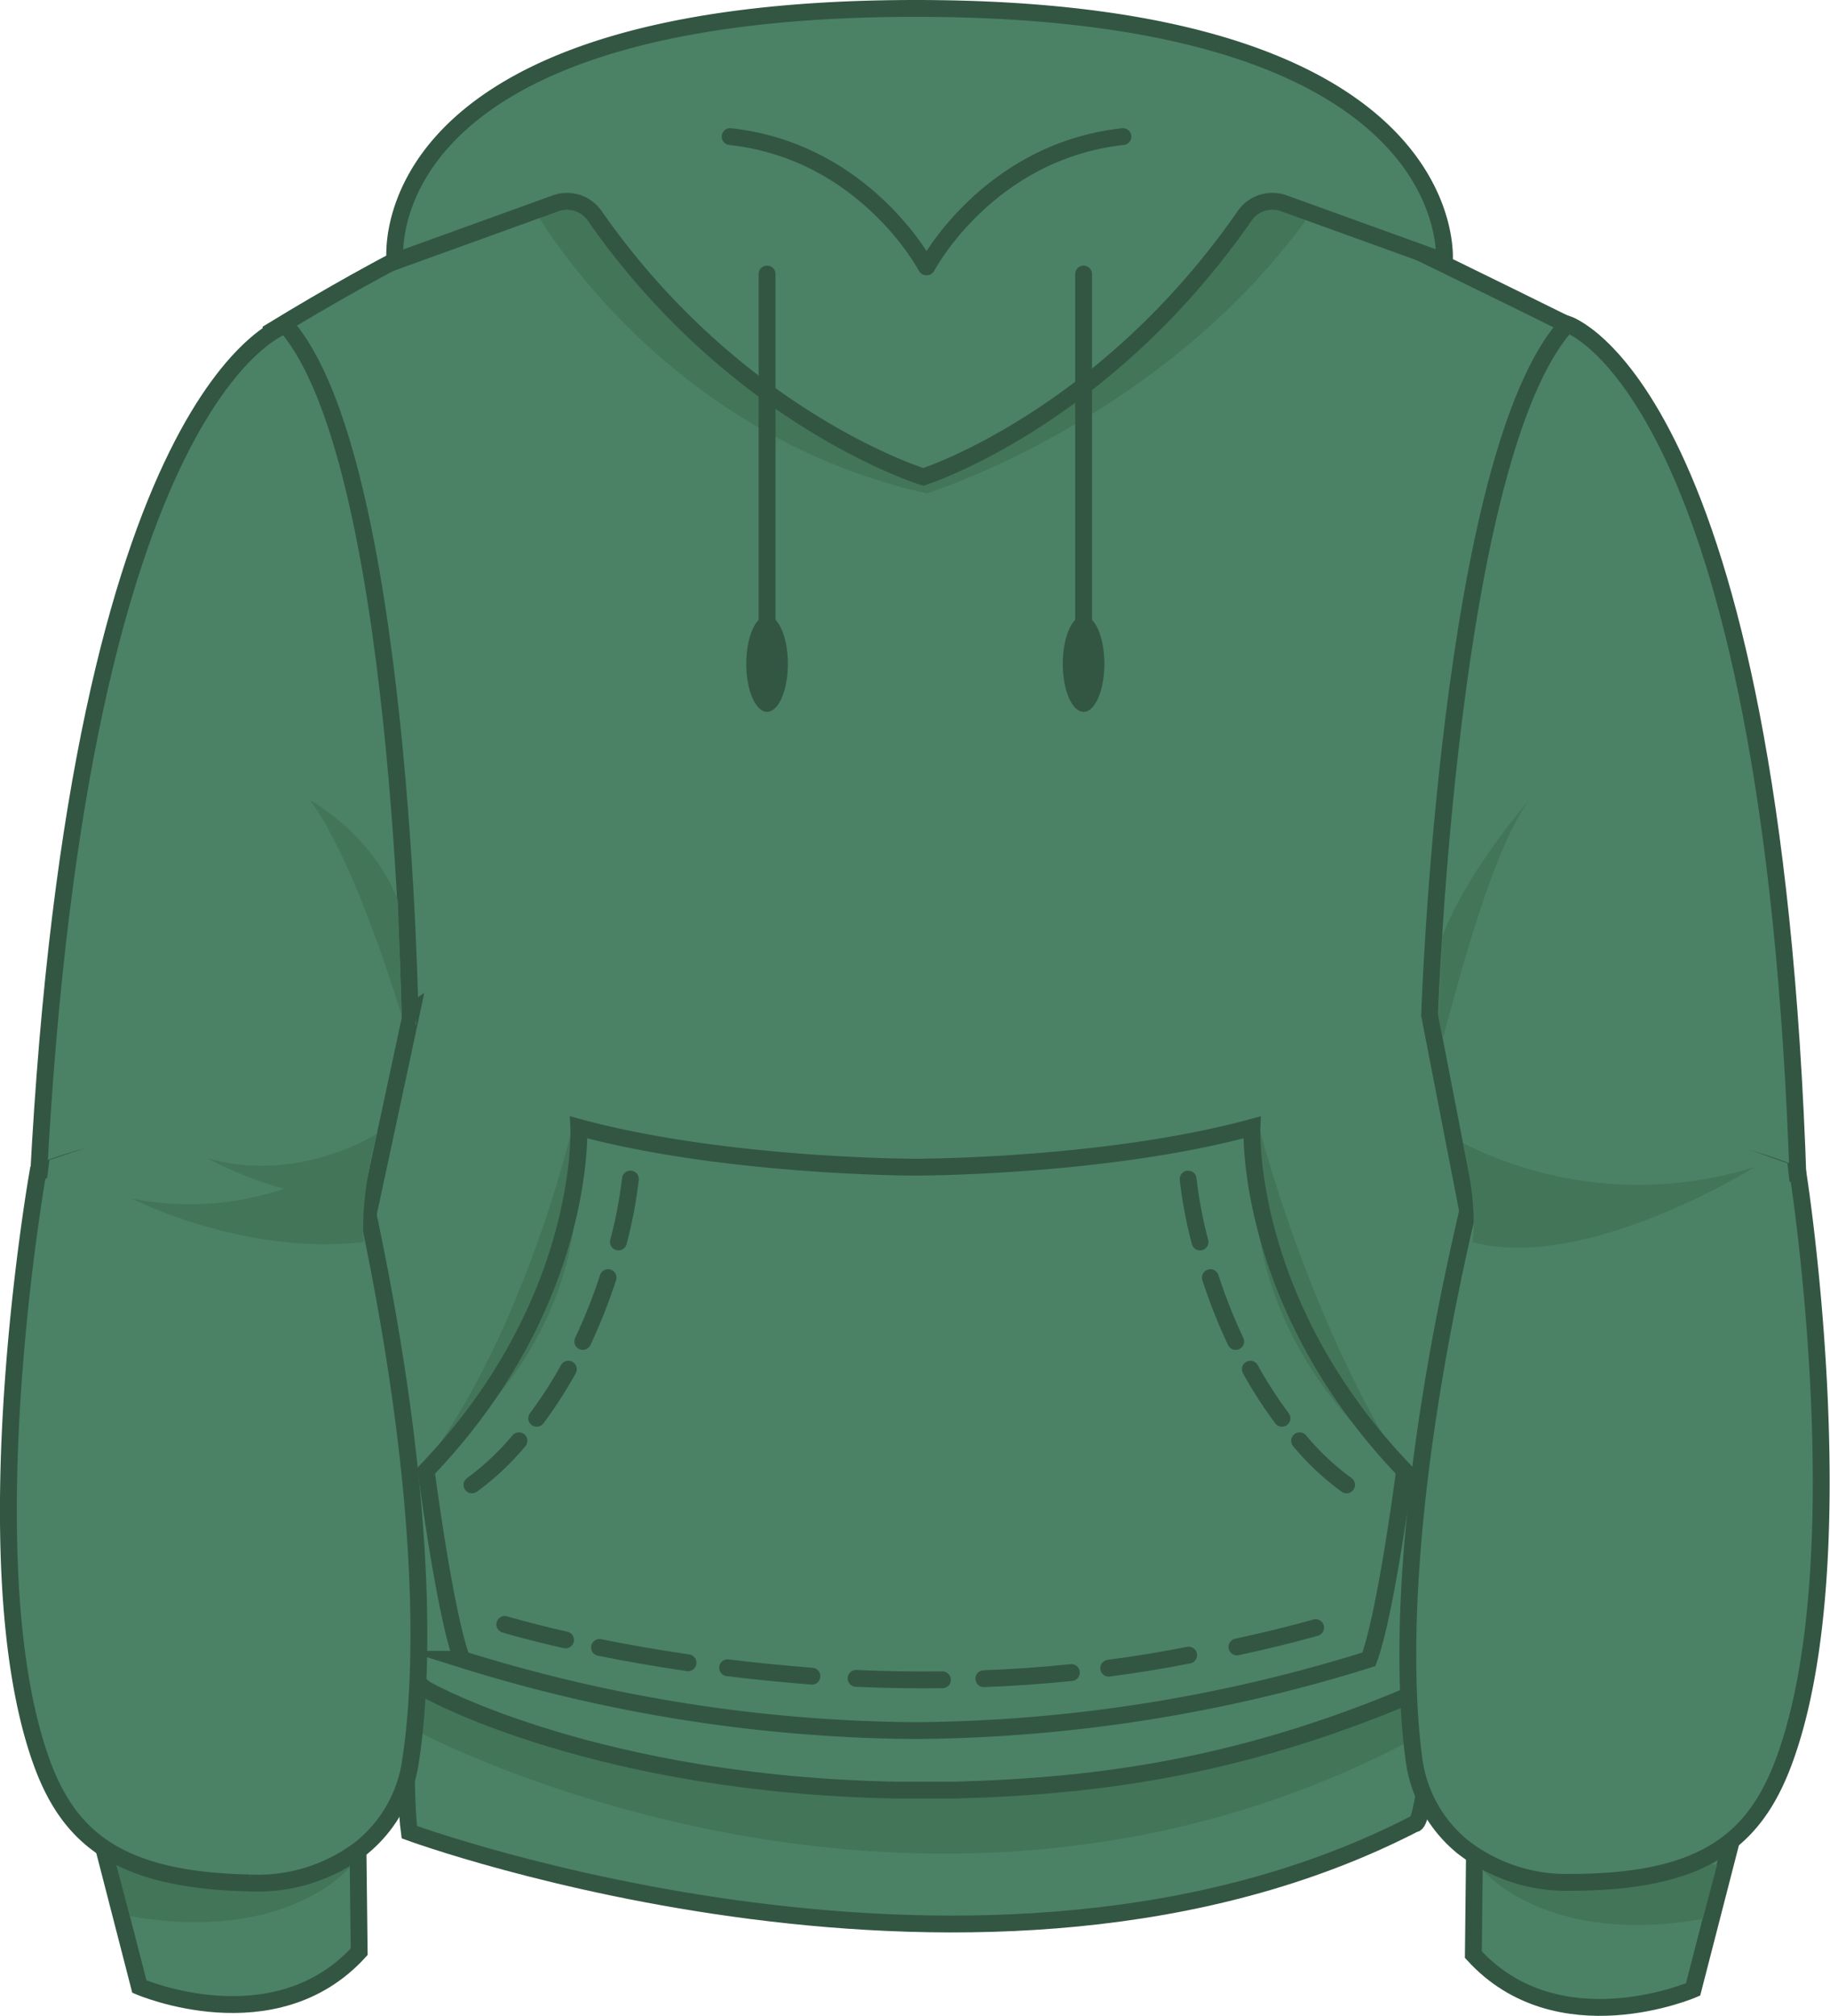 <svg xmlns="http://www.w3.org/2000/svg" viewBox="0 0 217.05 239.09"><defs><style>.cls-1,.cls-5{fill:#4b8266;}.cls-1,.cls-3,.cls-4,.cls-6{stroke:#335643;stroke-width:2px;}.cls-1,.cls-3,.cls-4{stroke-miterlimit:10;}.cls-2{fill:#437559;}.cls-3,.cls-4,.cls-6{fill:none;}.cls-3,.cls-6{stroke-linecap:round;}.cls-6{stroke-linejoin:round;}.cls-7{fill:#335643;}</style></defs><title>худи</title><g id="hoodie_1_body" data-name="hoodie_1;body"><path class="cls-1" d="M194,415.62s-.41,14.64.25,19.29c0,0,68.49,25.16,119.23-1,1,.24,2.19-10.36,2-16.21-.2-5.64-2.46-2.69-2.46-2.69l-116-1Z" transform="translate(-145.7 -217.61)"/><path class="cls-2" d="M194.75,422.72s60.39,32.72,119.5.66l.29-5S261.76,444,195,418.13Z" transform="translate(-145.7 -217.61)"/><path class="cls-1" d="M315.24,417.67c-21.41,9.4-38.78,11.79-56.37,12.25l-6.84,0c-35.46-.65-55.36-11.71-55.36-11.71-15.43-6.85-18.81-161.3-18.81-161.3,28.73-17.57,44.27-20.81,56.26-26.44,4.65-1.72,41.28-1.06,41.28-1.06,15.44,6.52,56,26.62,56,26.62C329.38,406.87,315.24,417.67,315.24,417.67Z" transform="translate(-145.7 -217.61)"/><path class="cls-2" d="M295,351.16s5.86,23.13,17.31,40.88C312.29,392,291.06,377.29,295,351.16Z" transform="translate(-145.7 -217.61)"/><path class="cls-2" d="M213.62,351.16s-5.47,23.9-17.37,39.9C196.25,391.06,217.7,377.29,213.62,351.16Z" transform="translate(-145.7 -217.61)"/><path class="cls-3" d="M294.19,351.32c-17.45,4.74-39.92,4.72-39.92,4.72h0s-22.47,0-39.92-4.72c0,0,1,20.82-18.1,40.72,0,0,2.18,16.84,4.23,22.37a184,184,0,0,0,53.41,8.45h.76a184,184,0,0,0,53.41-8.45c2.05-5.53,4.23-22.37,4.23-22.37C293.21,372.14,294.19,351.32,294.19,351.32Z" transform="translate(-145.7 -217.61)"/><path class="cls-2" d="M255.62,276.13s27.53-8.56,44.89-32.3l-1.15-5-8.17.89L255.57,272l-41.36-33.19-5.74,2.68S223.11,268.85,255.62,276.13Z" transform="translate(-145.7 -217.61)"/><path class="cls-1" d="M254.3,218.61h0c-65.37,0-61.75,30-61.75,30l19.06-6.89a4,4,0,0,1,4.6,1.45c16.86,24.21,39,31,39,31s21.35-6.78,38.14-31a4,4,0,0,1,4.6-1.46l19.06,6.89S319.67,218.61,254.3,218.61Z" transform="translate(-145.7 -217.61)"/><path class="cls-4" d="M196.94,392" transform="translate(-145.7 -217.61)"/><path class="cls-3" d="M207.25,388.49a31.32,31.32,0,0,1-5.57,5.23" transform="translate(-145.7 -217.61)"/><path class="cls-3" d="M213.11,380a52.52,52.52,0,0,1-3.75,5.82" transform="translate(-145.7 -217.61)"/><path class="cls-3" d="M217.82,369.14a64.38,64.38,0,0,1-3,7.57" transform="translate(-145.7 -217.61)"/><path class="cls-3" d="M220.47,357.45a53.76,53.76,0,0,1-1.42,7.46" transform="translate(-145.7 -217.61)"/><path class="cls-3" d="M299.84,388.49a31,31,0,0,0,5.57,5.23" transform="translate(-145.7 -217.61)"/><path class="cls-3" d="M294,380a51.11,51.11,0,0,0,3.75,5.82" transform="translate(-145.7 -217.61)"/><path class="cls-3" d="M289.26,369.14a64.53,64.53,0,0,0,3,7.57" transform="translate(-145.7 -217.61)"/><path class="cls-3" d="M286.62,357.45a52.63,52.63,0,0,0,1.41,7.46" transform="translate(-145.7 -217.61)"/><path class="cls-3" d="M277.2,415.46c3.13-.41,6.3-.92,9.48-1.55" transform="translate(-145.7 -217.61)"/><path class="cls-3" d="M292.41,412.94c3.09-.66,6.2-1.41,9.33-2.29" transform="translate(-145.7 -217.61)"/><path class="cls-3" d="M262.39,416.71c3.39-.13,6.86-.37,10.38-.73" transform="translate(-145.7 -217.61)"/><path class="cls-3" d="M247.24,416.67c3.3.15,6.72.21,10.24.17" transform="translate(-145.7 -217.61)"/><path class="cls-3" d="M232,415.41c3.14.39,6.5.72,10,1" transform="translate(-145.7 -217.61)"/><path class="cls-3" d="M216.81,413c3,.61,6.54,1.24,10.5,1.82" transform="translate(-145.7 -217.61)"/><path class="cls-3" d="M205.57,410.27s2.61.8,7.21,1.84" transform="translate(-145.7 -217.61)"/></g><g id="hoodie_1_hood" data-name="hoodie_1;hood"><path class="cls-5" d="M254.62,251.94s6.61-14.85,25.38-18.66c7.23-1.47-2.34,17.78-2.34,17.78Z" transform="translate(-145.7 -217.61)"/><path class="cls-6" d="M278.89,233.81c-16.08,1.76-23.27,15.45-23.27,15.45" transform="translate(-145.7 -217.61)"/><path class="cls-5" d="M256.57,251.94s-6.23-18.31-25.38-18.66c-5.4-.1-4.31,16.73-4.31,16.73Z" transform="translate(-145.7 -217.61)"/><path class="cls-6" d="M232.3,233.81c16.08,1.76,23.27,15.45,23.27,15.45" transform="translate(-145.7 -217.61)"/></g><g id="hoodie_1_lace" data-name="hoodie_1;lace"><line class="cls-6" x1="128.52" y1="32.5" x2="128.52" y2="73.84"/><ellipse class="cls-7" cx="128.52" cy="78.73" rx="2.47" ry="5.7"/><line class="cls-3" x1="90.98" y1="32.5" x2="90.98" y2="73.84"/><ellipse class="cls-7" cx="90.98" cy="78.73" rx="2.47" ry="5.7"/></g><g id="hoodie_1_sleeve_22" data-name="hoodie_1;sleeve_22"><path class="cls-1" d="M331.59,256.05s24.32,7.63,27.39,102.13c0,0-20.3,26.59-39,4.12L315.26,338S317.48,271.42,331.59,256.05Z" transform="translate(-145.7 -217.61)"/><path class="cls-2" d="M316.31,338.11s.29,1.72.54,2.52c1.19-3.94,5.43-21.62,10.21-28.12,0,0-7.24,8.21-10.29,16.13Z" transform="translate(-145.7 -217.61)"/></g><g id="hoodie_1_sleeve_2" data-name="hoodie_1;sleeve_2"><path class="cls-1" d="M351,436.13l-4.49,17.43s-16,6.91-26.06-4.13l.19-17.27Z" transform="translate(-145.7 -217.61)"/><path class="cls-2" d="M321.64,439.48s7.4,9,26,5.73l1.72-6.42-27.83-5.21Z" transform="translate(-145.7 -217.61)"/><path class="cls-1" d="M359,357.08s7.12,45.7-1.73,69.48c-3.48,9.34-9.55,14.24-25.1,14.3a20.07,20.07,0,0,1-13-4.22,16.12,16.12,0,0,1-5.77-10.41c-1.11-8.22-2.13-28.88,6.6-65.93C320,360.3,333.77,346.68,359,357.08Z" transform="translate(-145.7 -217.61)"/><polygon class="cls-5" points="175.21 144.05 174.64 140.99 185.28 133.71 200.09 133.71 212 137.97 212.42 141.62 198.3 138.48 185.28 138.86 175.21 144.05"/><path class="cls-2" d="M319.21,353.17A46.09,46.09,0,0,0,353.87,356s-20.08,12.57-33.53,8.93C320.34,364.91,321.09,361.19,319.21,353.17Z" transform="translate(-145.7 -217.61)"/></g><g id="hoodie_1_sleeve_11" data-name="hoodie_1;sleeve_11"><path class="cls-1" d="M179.57,256.17s-24.47,7.17-29.33,101.59c0,0,19.79,27,38.92,4.86l5.18-24.16S193.39,271.8,179.57,256.17Z" transform="translate(-145.7 -217.61)"/><path class="cls-2" d="M193.34,338.11s-5.28-18-10.86-25.6c0,0,7.36,4,10.41,11.87Z" transform="translate(-145.7 -217.61)"/></g><g id="hoodie_1_sleeve_1" data-name="hoodie_1;sleeve_1"><path class="cls-1" d="M157.74,435.79l4.49,17.43s16,6.91,26.07-4.13l-.2-17.27Z" transform="translate(-145.7 -217.61)"/><path class="cls-2" d="M187.12,439.14s-7.4,9-26,5.73l-1.72-6.42,27.83-5.21Z" transform="translate(-145.7 -217.61)"/><path class="cls-1" d="M150.19,356.7s-8.06,45.56.3,69.5c3.28,9.4,9.25,14.4,24.79,14.73a20.14,20.14,0,0,0,13.09-4,16.14,16.14,0,0,0,6-10.31c1.29-8.2,2.73-28.83-5.23-66C189.12,360.6,175.68,346.74,150.19,356.7Z" transform="translate(-145.7 -217.61)"/><polygon class="cls-5" points="42.55 144.36 43.17 141.31 32.67 133.83 17.87 133.55 5.87 137.58 5.39 141.22 19.56 138.35 32.57 138.98 42.55 144.36"/><path class="cls-2" d="M189.49,356.14c.21-1.09.49-2.44.87-4.05,0,0-9.22,6-20.05,2.89a41.65,41.65,0,0,0,9.07,3.61,34.64,34.64,0,0,1-18.1,1.15s13.32,6.86,27.59,5.17C188.87,364.91,188.41,362.08,189.49,356.14Z" transform="translate(-145.7 -217.61)"/></g></svg>